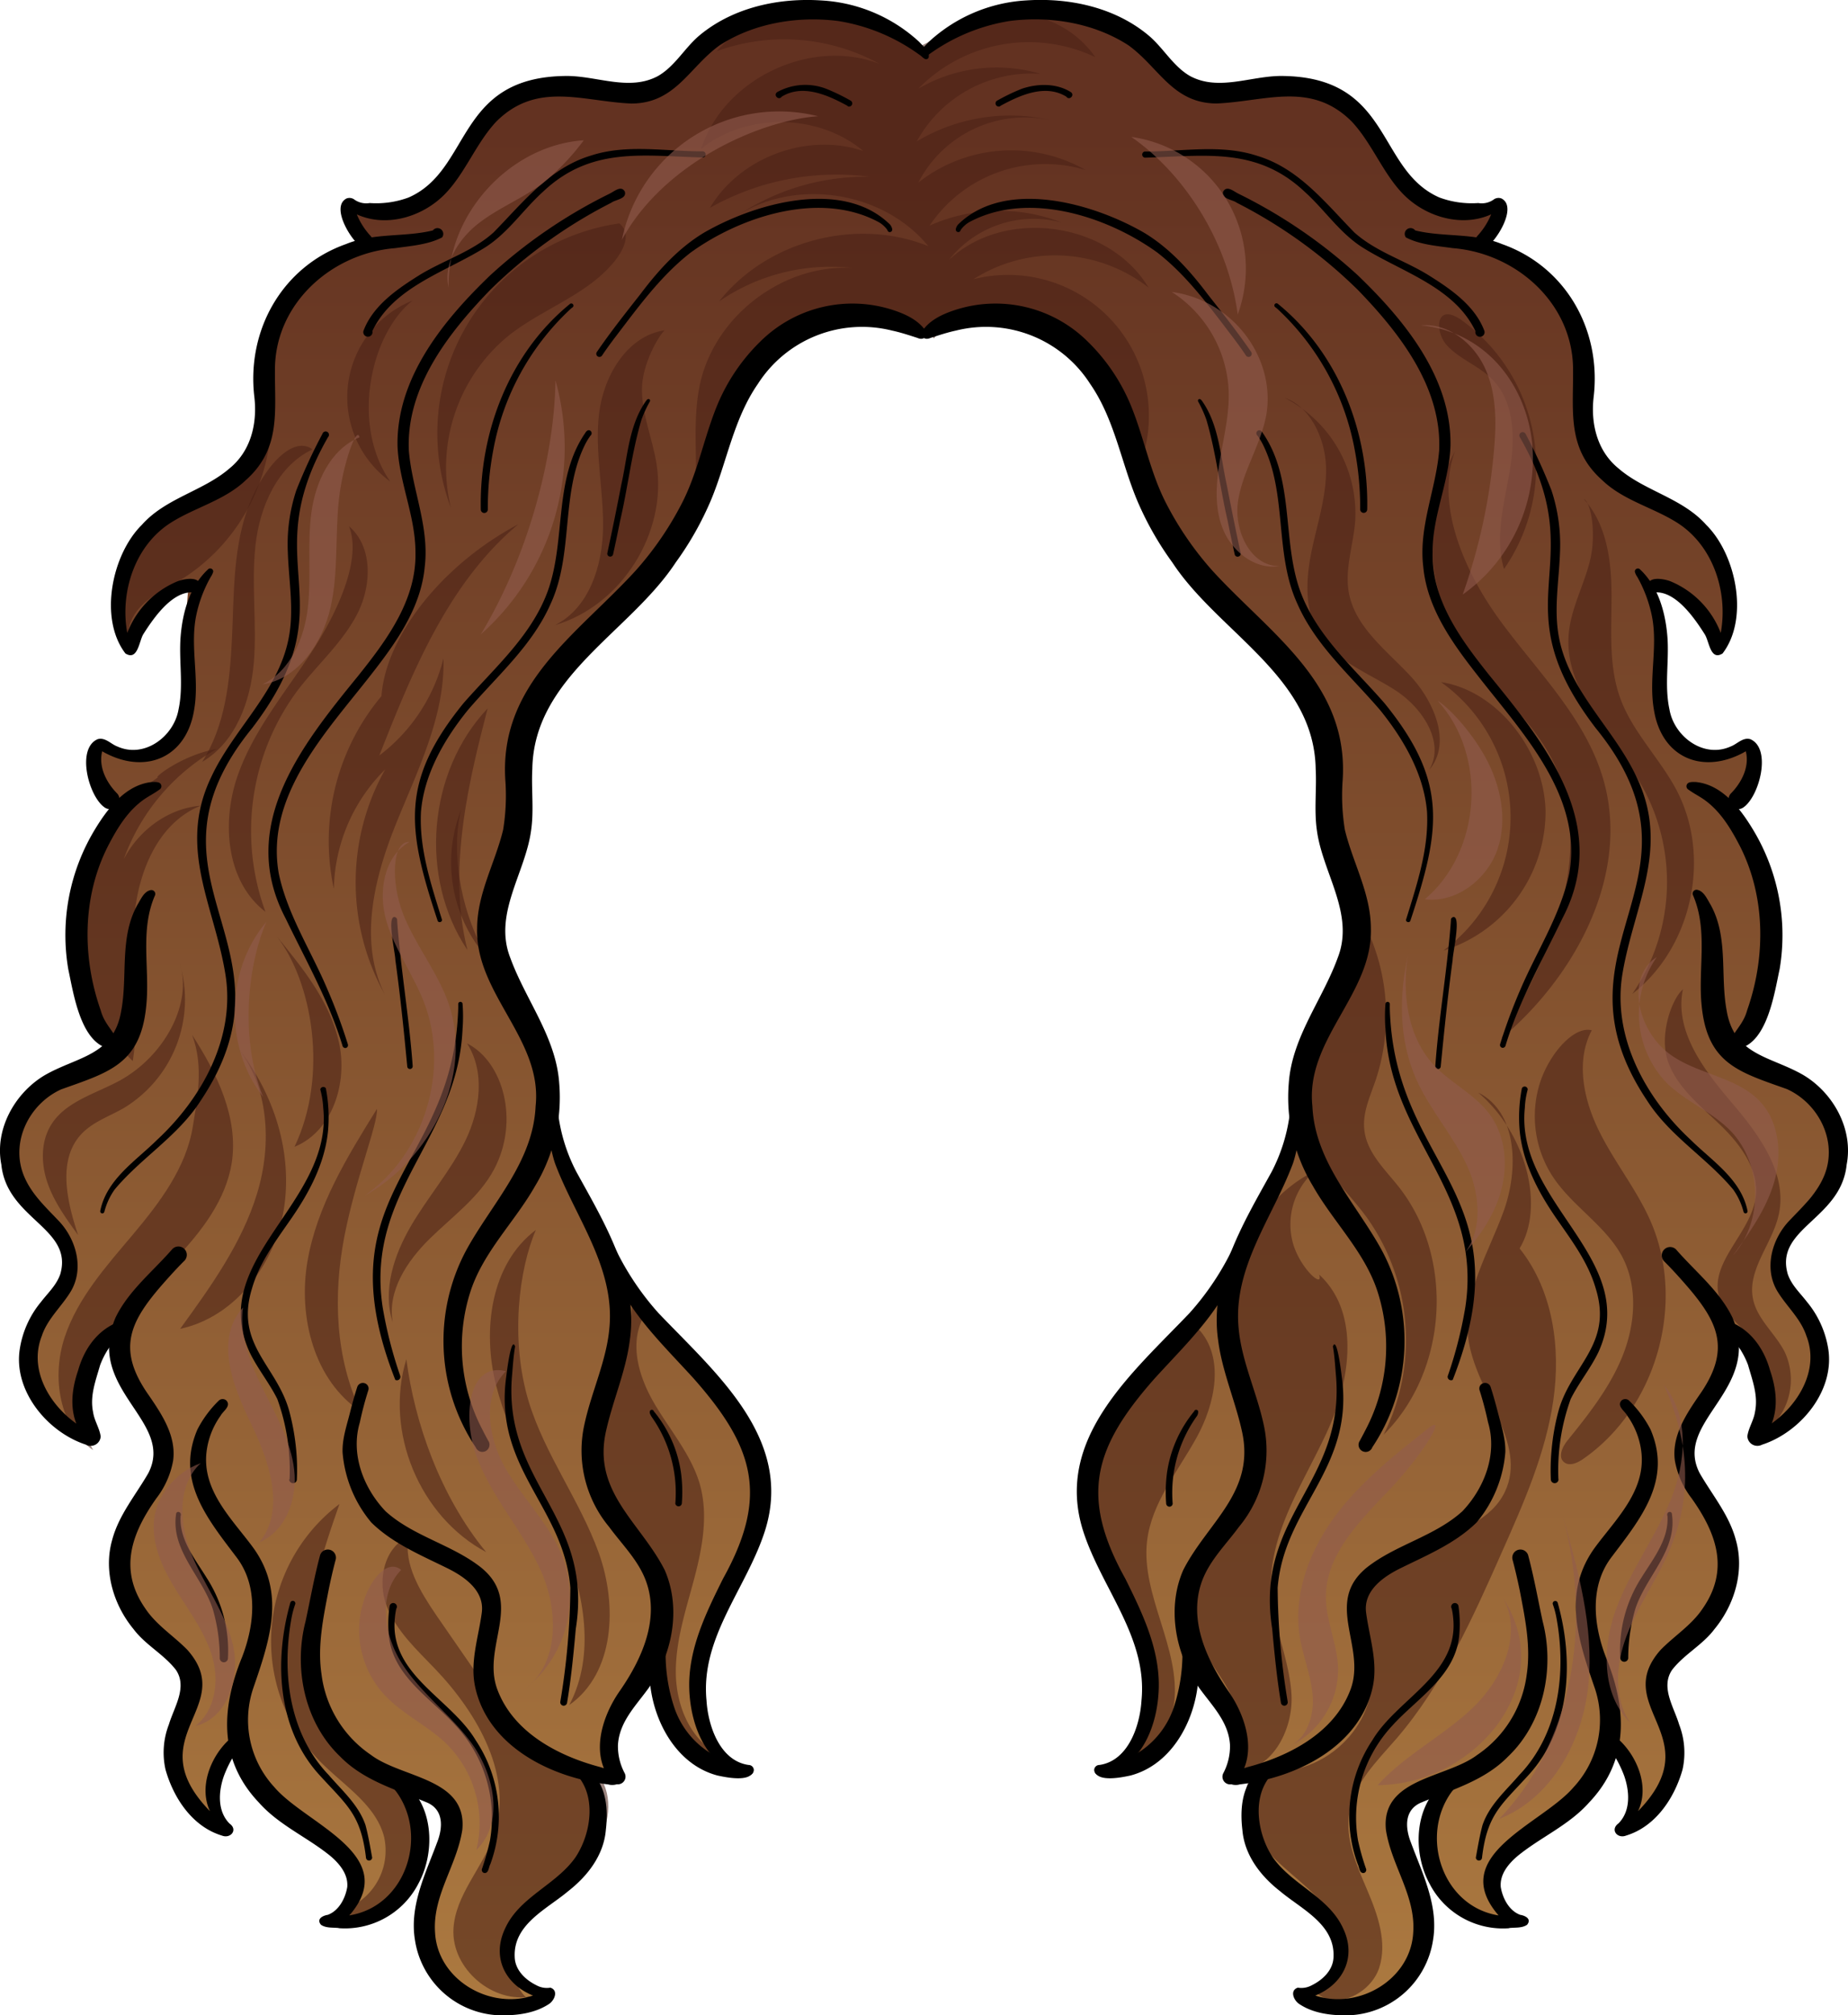 <svg xmlns="http://www.w3.org/2000/svg" xmlns:xlink="http://www.w3.org/1999/xlink" viewBox="0 0 332.4 362.38"><defs><style>.cls-1{isolation:isolate;}.cls-2{fill:url(#linear-gradient);}.cls-3{fill:#4a2015;mix-blend-mode:multiply;opacity:0.55;}.cls-4{fill:#925c4e;mix-blend-mode:screen;opacity:0.59;}</style><linearGradient id="linear-gradient" x1="166.8" y1="24.31" x2="166.8" y2="526.3" gradientUnits="userSpaceOnUse"><stop offset="0" stop-color="#633221"/><stop offset="1" stop-color="#cf9c4f"/></linearGradient></defs><g class="cls-1"><g id="Layer_2" data-name="Layer 2"><g id="Layer_207" data-name="Layer 207"><path class="cls-2" d="M166.13,8.75C160.64,5.84,155.07,2.9,149,1.57S136.21.72,131.1,4.24s-8.17,9.59-13.86,11.8c-7.44,2.88-16.18-2.1-23.67.66-4.17,1.54-7.14,5.22-9.63,8.9S79.1,33.23,75.5,35.84s-8.94,3.47-12.37.64L65.5,45c-5.43-1.17-10.88,2.81-13.42,7.76S49.17,63.45,48.48,69s-1.88,11.29-5.6,15.42C38.34,89.42,31,91,26.05,95.64a17.86,17.86,0,0,0-2.77,21.71c-1.13-6,4.59-12.19,10.63-11.55-.7,4.67.18,9.41.34,14.13s-.55,9.82-3.8,13.24-9.67,4-12.36.12c-1.56,4.49.17,9.9,3.45,11.8-9.76,12.13-10,30.94-.63,43.35l-5.55,2.62c-3.69,1.75-7.51,3.6-10.07,6.78a14.49,14.49,0,0,0-.07,17.34c2.15,2.83,5.39,5,6.48,8.37,1,3.2-.17,6.68-1.76,9.63s-3.63,5.73-4.45,9c-1.88,7.39,4.17,15.73,11.78,16.24a11.22,11.22,0,0,1,5.5-18.21c-1.89,2.38-1,5.94.68,8.5s3.95,4.76,4.87,7.66c1.44,4.53-.85,9.33-3.25,13.44s-5.06,8.57-4.36,13.28,4.56,8.2,7.8,11.7,6.23,8.23,5.24,12.06a14.12,14.12,0,0,0,4.36,20.4,25.67,25.67,0,0,1,.49-7.93,8.74,8.74,0,0,1,4.84-6c-.5,3.41,1.32,6.8,3.79,9.2s5.57,4,8.46,5.91,5.69,4.15,7.13,7.29,1.08,7.3-1.6,9.46c5.57,1.28,11.29-3.17,13-8.63s.2-11.44-2.27-16.6a9,9,0,0,1,8.45,7.18c1,5.29-2.95,10.15-4,15.41a15,15,0,0,0,21.71,16.34A8.44,8.44,0,0,1,93.83,345c1.84-2,4.51-3,6.76-4.59,6.61-4.58,8.78-14.5,4.68-21.42a6.6,6.6,0,0,0,3,1.23,2.26,2.26,0,0,0,2.43-1.77c.07-.93-.61-1.71-1-2.55-1.33-2.77.55-6,2.51-8.33s4.23-5.06,4.27-8.1l1.13-4.32A22.8,22.8,0,0,0,131.89,318c-4.91-3-6.88-9.36-6.29-15.08s3.27-11,5.81-16.13,5.05-10.54,5.28-16.28c.29-7.16-3-14-7.29-19.79s-9.47-10.77-13.83-16.46c-11.25-14.69-16.15-33.13-21.44-51.09a29.76,29.76,0,0,1-5.7-20.38c.63-6.65,3.49-12.93,4.16-19.58.47-4.76-.17-9.69,1.36-14.22,1.45-4.28,4.67-7.67,7.76-11A282.13,282.13,0,0,0,125.6,89.43c2.28-8.26,4.68-16.77,10-23.49S150,54.67,158.14,57.2c2.91.89,5.79,2.63,8.77,2a19,19,0,0,0,4.22-1.91c5.31-2.58,11.86-1.69,17,1.26s9,7.71,12.74,12.4A86.56,86.56,0,0,0,222,110.86c5.43,5.81,11.86,11.16,14.58,18.64,2.26,6.2,1.63,13.1,3.34,19.48,1.26,4.66,3.75,9,4.08,13.85.48,7.17-3.87,13.63-7.28,19.95s-6,14.34-3.24,20.89c-5.75,13.46-11.69,27.23-21.74,37.87-5.8,6.13-13.14,11.53-15.51,19.63-1.79,6.11-.36,12.71,1.87,18.68s5.24,11.67,6.76,17.85,1.33,13.21-2.34,19.08c5.58-.56,9.85-5.66,11.26-11.08s.56-11.16-.29-16.7c-.33,3.92,1,7.8,2.66,11.34s3.83,6.88,5.35,10.5a12.41,12.41,0,0,1,1.18,4.75,5.59,5.59,0,0,1-1.85,4.39c2.5-.7,5-1.4,8.19-2.14a5.75,5.75,0,0,0-4.24,4.17,11,11,0,0,0,.3,6.18,21.14,21.14,0,0,0,5.45,9c1.76,1.72,3.81,3.12,5.64,4.77a12.9,12.9,0,0,1,4.13,6,8.36,8.36,0,0,1-6.41,10.39,15,15,0,0,0,17.7-2.2A16.45,16.45,0,0,0,255,338.43c-1.2-2.86-3.22-5.47-3.49-8.56-.39-4.59,3.48-8.77,8-9.9-2.3,3-2.29,7.1-2.17,10.87.1,3.57.33,7.46,2.67,10.16a10.59,10.59,0,0,0,6,3.18,31.52,31.52,0,0,0,6.87.33,5.81,5.81,0,0,1-4-7.37c.72-2,2.47-3.34,4.14-4.59,4-3,8.14-5.94,11.06-10.24a17,17,0,0,0,5.67-8.9c5,3,6.42,10.51,2.92,15.13A14.65,14.65,0,0,0,301,312.12c-.79-3.35-2.81-6.54-2.36-9.94.66-4.93,5.95-7.6,9.09-11.46a15,15,0,0,0,2.4-14.36c-1.92-5.24-6.81-9.48-6.87-15.06-.1-7.78,9.33-13.68,8.1-21.37a14.67,14.67,0,0,1,4.81,18.78,23.4,23.4,0,0,0,9-7.57c2.16-3.32,3-7.63,1.6-11.32-1.29-3.34-4.27-5.83-5.5-9.2s-.47-7.36,1.25-10.6,4.31-5.91,7.17-9.34c2.29-2.76,1.9-7.06-.07-10.07s-5.17-5-8.4-6.55-6.63-2.92-9.47-5.12a32.56,32.56,0,0,0-1.4-43.24,8.9,8.9,0,0,0,3.76-12.2c-2.11,2.83-6.55,3.13-9.55,1.28s-4.7-5.3-5.37-8.76-.43-7-.46-10.56-.36-7.16-2-10.29a14.2,14.2,0,0,1,11.94,11.16,19.17,19.17,0,0,0-4.86-23c-3.8-3.07-8.66-4.53-12.66-7.33s-7.17-8-6.35-13.37A25.31,25.31,0,0,0,264.69,44a5.25,5.25,0,0,0,4.57-6.89c-3.5,2.79-8.86,1.84-12.45-.83s-5.89-6.69-8.35-10.43-5.38-7.5-9.54-9.14c-7.15-2.82-15.51,1.43-22.83-.93-4.65-1.5-8.05-5.41-12-8.27C193.34-.26,177.32.39,166.13,8.75Z"/><path class="cls-3" d="M164.7,8.73c-9.16-9.82-26.87-9.59-35.76.46a35.63,35.63,0,0,1,29.28,2.3c-12.37-4.78-28,2.65-32.1,15.26,8.24-6.55,21.11-6.37,29.17.41-10-3.41-22.2,1.08-27.6,10.22a46.24,46.24,0,0,1,28.75-5.59,41.44,41.44,0,0,0-23.37,6.7c10.68-6.5,26-3.9,33.9,5.77-12.9-5.22-29-1-37.62,9.93a35.44,35.44,0,0,1,24.07-6C141,47.43,128.84,56.59,126,68.66c-2.12,9.14.67,19-2.23,28,2.4-11.47,5.1-23.54,13-32.17s22.93-11.91,31.24-3.64c5.25-7.66,17.59-7.07,24.67-1.06s10,15.48,12.1,24.53a25.33,25.33,0,0,0-29.69-34.11,27.31,27.31,0,0,1,31.49,1.49c-7.12-11.84-25.77-14.43-35.85-5A19.38,19.38,0,0,1,190.92,40a30.78,30.78,0,0,0-23.72.57,25.08,25.08,0,0,1,28.06-10,27,27,0,0,0-30.08,2.26A21.61,21.61,0,0,1,189,21.61a32.68,32.68,0,0,0-24.11,3.82,23.54,23.54,0,0,1,22.26-12.15,27.88,27.88,0,0,0-22,2.69A27.84,27.84,0,0,1,197,10.27a18.21,18.21,0,0,0-15.44-7.79C175.56,2.71,169.77,6.21,164.7,8.73Z"/><path class="cls-3" d="M48.77,76.43a34.62,34.62,0,0,1-16.43,27.94c-2.42,1.45-5.05,2.64-7,4.66s-3.09,5.23-1.74,7.7a18.67,18.67,0,0,1,3.9-22.39c3.87-3.4,9-5,13.32-7.77S49,78.87,48.77,76.43Z"/><path class="cls-3" d="M62.77,94.62c4.37,3.74,4.09,10.81,1.42,15.91s-7.13,9-10.62,13.56a42.3,42.3,0,0,0-5.83,39.85c-7.06-5.41-7.92-16.06-5-24.45s8.89-15.32,13.68-22.82S65,100.19,62.77,94.62Z"/><path class="cls-3" d="M68.61,125.17a40.58,40.58,0,0,0-8.56,34.66,31.09,31.09,0,0,1,9.23-21.48,41.44,41.44,0,0,0-.06,40.47c-4.7-9.38-2-20.7,1.91-30.44s8.92-19.51,8.64-30a31.47,31.47,0,0,1-11.54,17.46c6-15.22,12.47-31.11,25-41.57C79.78,101.36,69.42,114.21,68.61,125.17Z"/><path class="cls-3" d="M42.38,187.91c6,7.19,6.6,17.73,3.86,26.7S37.9,231.35,32.4,238.94c10.15-2.18,17.43-12.07,18.78-22.36S48.87,195.89,42.38,187.91Z"/><path class="cls-3" d="M62.2,343.24a11.27,11.27,0,0,0,6.89-12.94c-1.48-5.76-7.16-9.19-11.34-13.4a30.9,30.9,0,0,1,3.31-46.46c-2.52,7.23-5.06,14.6-5.37,22.25s1.94,15.78,7.65,20.89c2.76,2.46,6.18,4.11,8.74,6.78a15.79,15.79,0,0,1,2.35,18.11C71.27,344.17,64.19,347.4,62.2,343.24Z"/><path class="cls-3" d="M95.7,358.93c-7,1.48-14.5-4.92-14.14-12.06.32-6.14,5.25-11,7.27-16.79,3.67-10.55-2.85-21.92-10.57-30-3.33-3.47-7-6.84-8.72-11.33s-.48-10.55,3.94-12.42c-.92,5,2.14,9.89,5,14.11l13.13,19c1.45,2.11,3,4.3,5.28,5.47,2.84,1.45,6.4,1.09,9.1,2.8,3.83,2.42,4.24,8.13,2.25,12.2s-5.7,7-9.05,10-6.63,6.69-7.21,11.18S94.85,360.85,95.7,358.93Z"/><path class="cls-3" d="M96.39,221.15c-8.14,6.12-9.67,18-7.17,27.9s8.14,18.61,12,28,5.94,20.53,1.17,29.53c8.19-5.74,8.69-18,5.3-27.39s-9.68-17.63-12.6-27.2C91.72,240.81,93.35,228.18,96.39,221.15Z"/><path class="cls-3" d="M84,187.61c3.3,5.1,2.36,12-.27,17.44S77,215.17,73.94,220.4s-5.19,11.59-3.3,17.37c-1-5.62,2.56-11,6.62-15s8.9-7.45,11.59-12.48C93.52,201.54,90.49,190.86,84,187.61Z"/><path class="cls-3" d="M67.8,199.39C62.46,208,57,216.85,55.3,226.82s1.18,21.42,9.61,27c-4.61-9.62-5-20.83-3-31.32S68,202.08,67.8,199.39Z"/><path class="cls-3" d="M34.68,202.57c-1.19,7.38-5.93,13.65-10.74,19.37s-10,11.47-12.33,18.57-1,16.05,5.15,20.24c-3.4-5.85-2-13.47,1.5-19.27S27,231.18,31.63,226.3s9-10.56,10.06-17.24c1.23-8.13-2.69-16.12-7.15-23C36.75,191.79,35.41,198,34.68,202.57Z"/><path class="cls-3" d="M32.35,173.28a22.82,22.82,0,0,1-10.15,26c-2.57,1.46-5.49,2.45-7.52,4.59-4.4,4.64-2.65,12.14-.63,18.21-2.13-2.93-4.3-5.92-5.49-9.35s-1.27-7.42.65-10.5c2.65-4.25,8.08-5.58,12.45-8C29.66,189.76,34.63,180.39,32.35,173.28Z"/><path class="cls-3" d="M83,145.46a25.89,25.89,0,0,0,4.84,27C82.37,163.5,81.16,152,83,145.46Z"/><path class="cls-3" d="M115.56,237.17c-2.39,4.89-.49,10.81,2.31,15.49s6.48,9,8,14.19c1.57,5.53.47,11.45-1,17s-3.35,11.13-3.31,16.89,2.46,11.9,7.54,14.6c-4.06.78-8-2.48-9.47-6.35s-1-8.17-.44-12.27,1.15-8.35,0-12.31c-2.47-8.27-12.07-13.23-13.49-21.74-1-6,2.47-11.78,5.13-17.3s4.45-12.58.64-17.37A39.61,39.61,0,0,1,115.56,237.17Z"/><path class="cls-3" d="M73.09,244.4c-4,13,2.39,28.32,14.36,34.69C79.16,269,74.58,255.83,73.09,244.4Z"/><path class="cls-3" d="M74.19,54.05a18.73,18.73,0,0,0-4,32.53C63,76.19,66.72,60,74.19,54.05Z"/><path class="cls-3" d="M119.55,59.39c-6.78,1-11,8.24-11.8,15s.82,13.67.72,20.52-2.52,14.45-8.66,17.5c12-3.52,20.26-16.66,18.28-29-.72-4.53-2.65-8.89-2.62-13.48S118.57,60.25,119.55,59.39Z"/><path class="cls-3" d="M49.82,168.42c4.69,5.72,9.54,11.73,11.15,19s-1.14,16-8,18.79C59.17,193.23,56.1,176.47,49.82,168.42Z"/><path class="cls-3" d="M28.4,139.79a33,33,0,0,0-4.52,51c1.3-8.32-.33-16.82.23-25.22s4.17-17.58,12-20.7c-8.57.7-15.87,8.76-15.73,17.35A37.26,37.26,0,0,1,39,134.66C32.89,135.7,27.47,139.92,28.4,139.79Z"/><path class="cls-3" d="M261.71,81.16a34.3,34.3,0,0,0,.76,34c4.84,7.82,12.78,13.51,16.88,21.75,3.91,7.89,3.8,17.29,1.52,25.8s-6.57,16.31-10.81,24c13.63-11.46,23.37-30,18.2-47-3.27-10.77-11.75-19-18.39-28.06S258.16,90.56,261.71,81.16Z"/><path class="cls-3" d="M259.19,122.65a29.84,29.84,0,0,1,.44,48.27A26.21,26.21,0,0,0,278,145.71C277.64,134.53,269,124.11,259.19,122.65Z"/><path class="cls-3" d="M244.71,164.8a36.76,36.76,0,0,1,2.7,29.51c-1,2.91-2.38,5.85-2,8.9.44,4,3.64,7,6.13,10.13,10.13,12.78,8.92,33.13-2.66,44.62A38,38,0,0,0,245.91,219c-4.76-6.55-11.93-12.17-12.77-20.22-.73-7,3.66-13.37,7.41-19.33S247.66,166.14,244.71,164.8Z"/><path class="cls-3" d="M286.31,185.26c-2.91,5.51-1.5,12.36,1.26,18s6.75,10.52,9.27,16.21c6.51,14.74,1.14,33.76-12.13,42.9-1,.7-2.46,1.33-3.4.53-1.15-1-.23-2.85.73-4,3.8-4.7,7.6-9.54,9.84-15.16s2.74-12.22,0-17.59c-2.94-5.71-9-9.17-12.54-14.52A19.87,19.87,0,0,1,277,194.68C278.84,189.1,283.3,184.44,286.31,185.26Z"/><path class="cls-3" d="M273.33,224.48c6,7.51,7.44,17.85,6.06,27.35s-5.32,18.42-9.22,27.2c-5.23,11.81-10.58,23.8-19,33.6-3.47,4-7.61,8-8.48,13.27-.79,4.76,1.32,9.47,3.22,13.92s3.65,9.41,2.17,14-7.76,7.73-11.34,4.48c5.18-1.78,5.64-9.4,2.68-14s-8-7.5-11.58-11.61-5.58-10.91-1.73-14.82c10.07,3,21.65-6.66,20.46-17.11-.51-4.48-2.92-8.89-1.9-13.29,2.52-10.9,21.16-9.12,26-19.2,4.23-8.8-5.33-18-6.58-27.67-1-7.91,3.63-15.28,6.36-22.78S273,200,265.9,196.46C274.6,203.87,277.88,217,273.33,224.48Z"/><path class="cls-3" d="M237.27,229.18c7.48,6.86,5.64,19.18,1.37,28.4s-10.48,18.26-10,28.4c.31,6.37,3.3,12.37,3.66,18.74s-3.67,13.95-10,13.63c3.21-5.08.52-11.78-2.76-16.82s-7.3-10.4-6.59-16.37c1-8.7,11.41-13.52,13.71-22,2-7.54-2.94-15-4.6-22.62-2.54-11.65,3.69-24.63,14.36-29.94a12.76,12.76,0,0,0-3.84,13C233.92,228.18,238.11,231.79,237.27,229.18Z"/><path class="cls-3" d="M215.6,239c4.71,5.1,3,13.38-.36,19.47s-8.11,11.75-8.92,18.64c-.57,4.92,1,9.82,2.47,14.54s3,9.62,2.41,14.53-4,9.85-8.92,10.58c5.49-3.94,6.66-11.84,5-18.39s-5.53-12.27-8.51-18.33-5.09-13.11-3-19.51c2-6,7.32-10.24,12-14.58S216.92,236,215.6,239Z"/><path class="cls-3" d="M231.1,71.55a23.36,23.36,0,0,1,12.65,22.28c-.35,4.25-1.89,8.49-1.14,12.7,1.11,6.21,6.74,10.37,11.06,15s7.5,12.12,3.39,16.91c2.93-4.9-1.19-11.14-6-14.27s-10.65-5.15-13.71-10c-2.77-4.38-2.48-10-1.43-15.09s2.78-10.1,2.58-15.28S235.56,73.06,231.1,71.55Z"/><path class="cls-3" d="M263.18,57.77a32.42,32.42,0,0,1,7.35,44.54c-1.69-5.64,0-11.66,1-17.47s1-12.52-3.18-16.69c-2.36-2.37-5.74-3.54-8.05-6S258.11,54,263.18,57.77Z"/><path class="cls-3" d="M284.87,89.73c4.18,4.57,5,11.24,5,17.43s-.55,12.58,1.57,18.4c2.22,6.1,7.13,10.82,10.15,16.57,6.28,12,2.74,28.29-8,36.59A35.47,35.47,0,0,0,296,142.55c-5-9.54-14.72-17.78-13.84-28.51.38-4.66,2.81-8.89,3.88-13.44S286.23,90.33,284.87,89.73Z"/><path class="cls-3" d="M302.71,177.89c-1.57,7.47,3.74,14.46,8.69,20.27s10.21,12.86,8.53,20.3c-1.17,5.22-5.7,9.88-4.61,15.12.75,3.65,4,6.18,5.7,9.52A11.82,11.82,0,0,1,316.73,258a16.68,16.68,0,0,0-2.11-17.71c-1.91-2.27-4.52-4.16-5.37-7-1.9-6.28,5.68-11.52,6.54-18,.65-4.93-2.7-9.46-6.27-12.92s-7.73-6.69-9.45-11.36S300.6,179.73,302.71,177.89Z"/><path class="cls-3" d="M111.41,40.17a38.1,38.1,0,0,0-30.32,51.1A30.64,30.64,0,0,1,91.41,60.41c4.47-3.57,9.87-5.79,14.51-9.14S114.6,42.8,111.41,40.17Z"/><path class="cls-3" d="M56.21,80.8c-6.33,3-9.49,10.32-10.26,17.28s.28,14-.29,21S42.4,133.47,36.35,137c4.15-6.46,5-14.45,5.37-22.12s.18-15.52,2.61-22.8S52.43,78,56.21,80.8Z"/><path class="cls-3" d="M87.71,127.38c-10.79,11.4-12.38,30.42-3.63,43.45C80.3,155.93,84.67,139.23,87.71,127.38Z"/><path d="M246.8,260.29a34.5,34.5,0,0,0,1.71-35.54c-4.59-8.37-12-15.78-12.45-25.85-1.29-12,10.83-20.15,10.52-31.93,0-6.29-3.24-11.8-4.68-17.77a38.36,38.36,0,0,1-.42-8.57c1.34-17.61-12.89-26.52-23.39-38a57.92,57.92,0,0,1-8.27-12c-3-5.74-4.07-12.21-6.59-18.15a34.35,34.35,0,0,0-7.52-11,23.52,23.52,0,0,0-24.1-5.68c-2.09.7-4.33,1.74-5.62,3.59-.61,1.09.31,1.87,1.36,1.38,1.53-.49,3.05-1,4.61-1.33A22.24,22.24,0,0,1,196.07,69c4.38,6.31,5.56,14,8.44,20.91a56.28,56.28,0,0,0,6.36,11.23c8.23,12.55,25.5,20.5,25.78,37.1.2,3.67-.3,7.35.21,11,1,7.71,6.87,15.06,3.75,23-2.75,7.55-8.19,14.2-8.79,22.45a30.77,30.77,0,0,0,4.31,18.53c3.64,6.43,9.3,11.83,11.62,18.93a32.19,32.19,0,0,1-2.15,25c-.33.65-.66,1.26-1,1.9a1.28,1.28,0,1,0,2.2,1.29Z"/><path d="M222.16,320.52c4.27-4.75,2-11.89-1.28-16.53-3.88-5.62-7.16-12.78-4.7-19.62,1.37-3.79,4.33-6.63,6.66-9.81a21.47,21.47,0,0,0,4.48-18.3c-1.26-5.94-4.08-11.66-4.55-17.68-.92-10.75,6.14-19.71,9.71-29.17.77-1.9,2.85-11.56,0-11.07-.51.3-.38,1-.44,1.52a31,31,0,0,1-3.33,10.88c-5.11,9.26-11.17,19.17-9.61,30.2.7,5.55,3,10.72,4.23,16.15,2.65,11.12-6.09,16.57-10.49,25.2-2.86,6.5-1.57,14.27,2.15,20.17,2.34,3.64,6,6.69,6.25,11.33a10.36,10.36,0,0,1-1.21,5.06A1.38,1.38,0,0,0,222.16,320.52Z"/><path d="M200.24,318.73c5.72-2.48,8-9.23,8.18-15.06.23-7.08-2.94-13.63-6-19.79-8.28-14.87-5.66-23.66,5.25-36,6.57-7.25,14.77-14.66,15.95-24.89a.61.61,0,0,0-.64-.4,1,1,0,0,0-.6.49,49.53,49.53,0,0,1-8.4,13c-10.24,10.76-24.46,22.62-19.14,39.25,3.33,10.34,11.6,19.1,10.48,30.43-.28,4.59-2.4,10.87-7.58,11.6a.93.93,0,0,0-.93.93C197,319.93,199.22,319,200.24,318.73Z"/><path d="M203.32,319.26c7.15-1.87,11.29-9.23,12.11-16.18,0-1.82,1.35-9.36-1.27-9.24-1.86.08-1.37,2.29-1.47,3.57a31.1,31.1,0,0,1-1.55,9.55,15.44,15.44,0,0,1-13.6,10.54,1,1,0,0,0-.62,1C197.47,320.49,201.79,319.59,203.32,319.26Z"/><path d="M223,320.85c10.08-1.16,21.54-6.74,23.9-17.46,1-4.53-.6-9-1.18-13.43-.52-4,3.2-6.53,6.38-8.07,4.7-2.31,9.7-4.41,13.49-8.13a22.41,22.41,0,0,0,5.17-12.61c.08-2.45-.73-4.79-1.32-7.13-.4-1.54-.82-3.08-1.31-4.6a1.05,1.05,0,0,0-1.28-.72,1,1,0,0,0-.72,1.28,59.34,59.34,0,0,1,1.52,5.76c1.72,5.7-.63,11.81-4.61,16-5,4.53-12,6-17.22,10.14-7.74,6.34,0,14.2-2.91,21.94s-11,11.95-18.54,13.93c-1.17.43-2.69.39-3.57,1.37C220,320.6,221.78,321.22,223,320.85Z"/><path d="M242.26,362.38a15.94,15.94,0,0,0,15.51-13.6c1-6.16-1.94-11.93-4-17.51-1.06-2.71-1.2-5.95,2-7.21,5.39-2.25,11.25-3.88,15.47-8.2,6.45-6.14,8.44-15.93,6.23-24.36-.86-4-1.55-7.93-2.61-11.88a1.46,1.46,0,0,0-2.81.78c.5,1.87.93,3.76,1.32,5.64.94,4.92,2,9.95,1.25,15a20.6,20.6,0,0,1-8.89,14.5c-5.58,4.23-17.41,4.15-16.44,13.52,1,6.43,5.34,11.76,4.91,18.35-.4,8.51-9.78,14-17.62,11.41,5.11-2.08,7.44-7,5-12.09-2.59-5.68-9.22-7.82-12.68-12.81-2.64-4-3.71-10.34-.6-14.33a1,1,0,0,0-.24-1.23c-.66-.57-1.6,0-2.12.47-2.65,2.62-2.89,6.73-2.47,10.24.38,4.5,3.27,8.24,6.72,10.94,3.86,3.26,9.92,5.95,9.67,11.84-.05,2.38-1.92,4.14-3.91,5.12a3.89,3.89,0,0,1-2.51.43c-1.54.51-.71,2.38.35,3C236.22,362,239.34,362.4,242.26,362.38Z"/><path d="M271.4,346.69c1.07-.14,2.37.05,3.29-.61.84-1.06-.37-1.64-1.27-1.78-2-.75-3.15-3-3.48-5-.19-2.29,1.37-4.15,3-5.55,4.15-3.4,9.28-5.56,12.89-9.64,7.31-7.69,6.77-17,3-26.19-2.22-5.78-2.92-12.7,1-17.89,5.22-6.92,11-13.8,7.05-23a20.16,20.16,0,0,0-3.86-5.19,1,1,0,0,0-1.37,0c-.89,1,.62,1.88,1.06,2.73a14,14,0,0,1,2.53,6.58C296,268,290.81,273,287.07,278c-6.19,8.25-3.22,16.84-.2,25.59a17.82,17.82,0,0,1-3.82,17.76c-5.69,6.69-22.88,12.21-13.5,23.06-10-1.58-14.18-14-8.6-22a6.43,6.43,0,0,1,1-1.12c.72-1.22-1-1.74-1.86-1.09-5.67,4-6.11,12.63-3,18.42a14.85,14.85,0,0,0,14.41,8.09Z"/><path d="M292.5,330.05c5.3-1.61,8.69-6.75,10.14-11.87a14.06,14.06,0,0,0-.62-8.11c-.92-3.11-3.38-6.68-1.26-9.81,2.17-2.81,5.5-4.48,7.63-7.34,3.61-4.38,5.43-10.45,3.84-16-1.18-4.48-4.21-8.05-6.49-12-4.92-9.41,11.43-15,5.88-28-2.32-4.82-6.7-8.28-10.16-12.27a1.51,1.51,0,0,0-2.14,2.13c1.13,1.13,2.22,2.31,3.27,3.5,6.35,7.14,9.07,12.11,3,20.67-2.36,3.45-4.92,7.3-4.33,11.68a15.62,15.62,0,0,0,3,6.76c4.51,6.34,6.85,12.88,2,19.84-2,3-5.09,4.9-7.57,7.44-9.11,10.31,9,15.6-4.06,29,2.05-4.23,0-9.51-3.17-12.61-.61-.51-1.72-1.56-2.4-.63a1.61,1.61,0,0,0,.16,1.53,21.55,21.55,0,0,1,2.9,5.29c1,2.8,1.24,6.36-1,8.61C289.55,329,290.93,330.68,292.5,330.05Z"/><path d="M313.63,145.15c2.83-2,5.09-10.56,1.2-12.24-1.36-.39-2.4.91-3.55,1.32-4.87,2.19-10.18-1.82-11-6.7-.94-4.36,0-8.82-.38-13.23s-1.72-9-5-12a.55.55,0,0,0-.84.51,2.91,2.91,0,0,0,.45.94,24.16,24.16,0,0,1,2.54,6.65c1.27,5.69-.56,11.51.44,17.22,1.39,8.78,9,11.8,16.53,7.47.71,2.83-.8,5.7-2.76,7.66A1.7,1.7,0,0,0,313.63,145.15Z"/><path d="M313,188.49c4.92-1.33,6.16-9.89,7.1-14.22a36.69,36.69,0,0,0-4.78-25.09c-2.3-3.81-5.56-8.11-10.32-8.57-.58,0-1.51-.1-1.65.67a.7.7,0,0,0,.38.72c.8.59,1.78,1.1,2.56,1.62,3.08,2.08,5,5.31,6.66,8.5,4.64,9.12,4.66,20,1.32,29.5-.59,2.17-1.75,3.18-2.75,4.92A1.55,1.55,0,0,0,313,188.49Z"/><path d="M316.94,259.77c7-2.27,13.22-9.85,11.87-17.45a17.53,17.53,0,0,0-3.8-8.24c-1.22-1.59-2.78-3-3.45-5-2.38-8.29,9.6-9.83,10.6-19.68,1.23-6.33-2.37-12.86-7.78-16.09-5.86-3.4-12.43-3.48-13.8-11.57-1.2-6.36.36-13.21-2.91-19.09-.62-1-1.19-2.46-2.45-2.66a.7.7,0,0,0-.74.88c2.83,6.41.89,13.39,1.61,20.09,1.06,10.38,6.82,11.83,15.33,14.87,5.68,2.58,9.08,9.27,6.82,15.26-1.29,3.37-3.86,5.74-6.27,8.27-3.29,3.36-4.8,8.83-2.16,13,1.65,2.64,4.11,4.8,5.1,7.83,2.37,6-1.34,12.28-6.22,15.74,1.2-3.1.74-6.46-.31-9.53-1-3.58-3.11-6.82-6.55-8.45a1.17,1.17,0,0,0-1.6.42c-.68,1.22.86,1.76,1.49,2.52a14.85,14.85,0,0,1,2.7,4.54c.83,2.92,1.85,5.54,1.25,8.46-.23,1.52-1.16,2.84-1.37,4.34A1.8,1.8,0,0,0,316.94,259.77Z"/><path d="M309.84,117.5c4.81-6.27,2.45-17.78-2.93-23.11-4.31-4.86-11.07-6.07-15.81-10.18-3.85-3.14-5-8.08-4.45-12.83,1.42-12-4.95-23.42-16.48-27.49-5-2.07-10.59-1.21-15.62-2.46a1,1,0,0,0-1.67,1.26c2.53,1.32,5.63,1.53,8.46,1.93,11.28.91,21.33,9.73,21.6,21.36.13,7.73-1.26,14.58,5.26,20.37C292,90,297.39,91.26,301.69,94c6.46,4.1,9.17,12.48,7.82,19.81a16.43,16.43,0,0,0-9.05-9.29c-1.26-.47-4.13-1-4.13,1a1.18,1.18,0,0,0,1.32,1c3.79-.28,7.19,4.7,9,7.56C307.46,115.39,307.64,118.86,309.84,117.5Z"/><path d="M270.05,35.68a1.49,1.49,0,0,0-1.3.14,3.69,3.69,0,0,1-2.85.69,16.81,16.81,0,0,1-7-1c-11.4-5-8.42-21.77-28.46-21.85-5.48,0-11.28,2.78-16.41,0-3.12-1.81-4.84-5.19-7.61-7.43-6-4.93-14.12-6.66-21.76-6.16a28.21,28.21,0,0,0-17.61,7.47c-.36.41-.9.88-1.28,1.39l.83,1.24a2.19,2.19,0,0,1,.41-.32,33.82,33.82,0,0,1,14.63-6.08c7.29-.94,15.18.38,21.34,4.38,5.52,4,7.92,10.39,15.81,10.46,8.75-.35,17-4.08,24.32,3.22,3.61,3.82,5.61,9.28,9.21,13,4,4.15,10.55,6.13,15.9,3.71a13,13,0,0,1-2.36,3.75,2.24,2.24,0,0,0-.63,1.34,1.21,1.21,0,0,0,1.7,1.14C269,43.73,273.1,37.19,270.05,35.68Z"/><path d="M224.93,64.06a.58.58,0,0,0,.11-.79c-2.43-3.53-5.08-6.89-7.73-10.25-3.25-4.32-6.93-8.44-11.62-11.23-9.14-5.26-24.89-9.76-33.38-1.4-.29.35-.71,1.18,0,1.34a.43.43,0,0,0,.48-.37A5.11,5.11,0,0,1,174.24,40c10.5-5.75,24.77-1.19,33.9,5.39,5.51,4.28,9.59,10,13.81,15.5.74,1,1.48,2,2.19,3.08A.57.57,0,0,0,224.93,64.06Z"/><path d="M253.7,165.51c5.4-16.34,6.84-24.92-4.68-39.08-5.57-6.4-12.36-12.22-15.25-20.42-3.17-9.16-.93-19.83-6.63-28.15-.19-.34-.57-.68-.95-.38a.55.55,0,0,0,0,.86,10.85,10.85,0,0,1,1,1.65c4.4,8.94,2,19.59,6.18,28.6,3.3,7.54,9.67,13,14.91,19.14,4.2,5.21,7.85,11.49,8.4,18.27.34,6.62-1.81,13-3.75,19.29C252.73,165.78,253.56,166.06,253.7,165.51Z"/><path d="M261.3,248.11c13-33.13-9.43-37.66-11.22-64.78-.06-.93-.12-1.87-.09-2.8a.41.41,0,0,0-.4-.39.4.4,0,0,0-.39.37,29,29,0,0,0,0,4.47c.85,19.85,17.5,29.21,14.38,50a75.39,75.39,0,0,1-3.18,12.46A.62.62,0,0,0,261.3,248.11Z"/><path d="M270.79,188.05c2.43-8.07,6.63-15.38,10.25-22.94,8.72-16.61-2.85-31.06-13.06-43.58-5.12-6.41-10.51-13.63-10.3-22.21-.05-6.58,3-12.68,3.22-19.22.19-12.19-8.29-22.54-16.65-30.58a91.6,91.6,0,0,0-21.47-14.68c-.85-.4-2.09-1.57-2.76-.4-.43,1.33,1.71,1.45,2.41,2a88,88,0,0,1,21.8,15.68c7.52,7.76,15.17,17.57,14.63,28.93-.59,7-3.72,13.69-2.86,20.82.67,7.43,5.21,13.74,9.68,19.45,7.95,10.26,19.07,21.7,16.58,35.77-1.58,7.46-5.84,13.93-8.8,20.87a97.82,97.82,0,0,0-3.64,9.81.51.51,0,0,0,.35.62A.52.52,0,0,0,270.79,188.05Z"/><path d="M280.31,266a37.66,37.66,0,0,1,2.21-14.44c1.46-2.94,3.59-5.5,5-8.46,7.62-16.73-15-26.78-13.25-43.88a15,15,0,0,1,.52-3.32.55.55,0,0,0-1.05-.21,27.33,27.33,0,0,0-.37,7.87c.65,5.95,3.59,11.3,7,16.13,2.66,3.83,5.4,7.56,6.68,12.08,3.11,10.18-4.68,13.85-6.82,22.3a41,41,0,0,0-1.16,6.8,38.21,38.21,0,0,0-.12,5.13.69.69,0,0,0,1.38,0Z"/><path d="M314,218.18a.38.38,0,0,0,.33-.43c-1.13-5.7-6.39-9-10.23-12.8-8.1-7.52-14.13-18.47-12.28-29.78,2.05-12.37,8.62-22.63,2.61-35.31-4-8.72-12.14-15.46-14-25.15-1-5.12,0-10.32.17-15.47a31.07,31.07,0,0,0-1.54-11.08A99.35,99.35,0,0,0,274.4,78a.6.6,0,0,0-.82-.22.61.61,0,0,0-.21.82c13.41,23.41-4.05,29.14,13.63,52.29,22.35,27.42-9.51,39,9.3,67.06,4.06,6.34,10.73,10.26,15.45,15.94a12.11,12.11,0,0,1,1.86,4A.38.38,0,0,0,314,218.18Z"/><path d="M267,59.51c-1.72-4.63-6.22-7.64-10.26-10.16-4.35-2.63-9.33-4.14-13.14-7.56-5.2-5.31-10-11.53-17.44-13.76-6.52-2.16-13.51-.76-20.23-.79a.56.56,0,0,0,0,1.11c10.77-.28,20.12-2,28.74,6.13,3.57,3.21,6.27,7.38,10.38,10,7,4.41,16.54,7.08,20.34,15.07A.83.83,0,1,0,267,59.51Z"/><path d="M179.92,19.05c3.53-1.93,8.07-4,11.88-1.67.55.78,1.6-.3.79-.83-2.59-1.62-6-1.55-8.82-.58a36.44,36.44,0,0,0-4.41,2.12.56.56,0,0,0,.56,1Z"/><path d="M245.92,91.61c.28-13.91-5.12-28.08-16.09-37a.38.38,0,0,0-.46.61l.41.33a45.89,45.89,0,0,1,13.88,25.27,55.62,55.62,0,0,1,1,10.75A.62.62,0,0,0,245.92,91.61Z"/><path d="M222.78,100.07a.53.53,0,0,0,.37-.65c-.88-4.09-1.7-8.16-2.5-12.26-1.14-5.09-1.35-10.7-4.45-15.08-.14-.19-.37-.45-.61-.27a.3.3,0,0,0-.08.38A21.55,21.55,0,0,1,217,75.5c1.74,5.89,2.42,12.15,3.81,18.1q.61,3.06,1.28,6.1A.53.53,0,0,0,222.78,100.07Z"/><path d="M259.14,191.82c.62-6.42,1.28-12.83,2.15-19.22,0-1.17,1.51-7.68.19-7.71a.52.52,0,0,0-.5.59c-.61,8.56-2.19,17.5-2.81,26.21A.49.49,0,0,0,259.14,191.82Z"/><path d="M231.09,306.7a.63.63,0,0,0,.53-.7,129.39,129.39,0,0,1-1.81-20.5c1.17-14.62,13.88-21.42,11.52-38.05-.08-.73-.88-7.31-1.58-5.35.28,1.62.39,3.26.52,4.9,1.89,19.66-14.69,25.47-11.44,45.86.4,4.45.84,8.9,1.57,13.31A.63.63,0,0,0,231.09,306.7Z"/><path d="M245.34,336.78a.58.58,0,0,0,.39-.7,43.33,43.33,0,0,1-1.46-5.14,24.25,24.25,0,0,1,6.14-20.63c4.52-5,11.44-8.95,12.07-16.35a22.27,22.27,0,0,0-.14-5.16.66.66,0,0,0-.82-.54.67.67,0,0,0-.39,1,12.42,12.42,0,0,1,.25,1.63c1.09,10.19-10,14.45-14.52,22a24.69,24.69,0,0,0-2.63,22.32C244.51,335.74,244.49,336.91,245.34,336.78Z"/><path d="M210.93,270.36a23.64,23.64,0,0,1,4.26-15.6,1.39,1.39,0,0,0,.32-1,.37.37,0,0,0-.71,0,22.41,22.41,0,0,0-4.9,11.11,27,27,0,0,0-.14,5.47.6.6,0,0,0,.59.58A.59.59,0,0,0,210.93,270.36Z"/><path d="M266.56,334.13c.92-8,3.52-9.58,8.54-15.14,7.46-8.31,8-20.5,5.08-30.81a.46.46,0,1,0-.87.3,14.84,14.84,0,0,1,.6,2.17c1.88,9.89.57,21-6.64,28.52-2.4,2.8-5.38,5.37-6.61,9-.52,1.93-.84,3.88-1.2,5.85A.56.56,0,0,0,266.56,334.13Z"/><path d="M292.87,298.16a31.55,31.55,0,0,1,1.26-8.82c1.88-5.83,7.52-10.51,6.61-17,0-.8-1.1-.53-.81.25.26,4.2-2.57,7.67-4.66,11.05a24.14,24.14,0,0,0-3.83,14.54A.72.72,0,0,0,292.87,298.16Z"/><path d="M85.6,260.29a34.5,34.5,0,0,1-1.71-35.54c4.59-8.37,12-15.78,12.45-25.85,1.29-12-10.82-20.15-10.52-31.93,0-6.29,3.24-11.8,4.68-17.77a38.36,38.36,0,0,0,.42-8.57c-1.34-17.61,12.89-26.52,23.39-38a57.92,57.92,0,0,0,8.27-12c3-5.74,4.07-12.21,6.59-18.15a34.35,34.35,0,0,1,7.52-11,23.52,23.52,0,0,1,24.1-5.68c2.1.7,4.33,1.74,5.63,3.59.6,1.09-.32,1.87-1.37,1.38-1.52-.49-3.05-1-4.61-1.33A22.23,22.23,0,0,0,136.34,69c-4.39,6.31-5.57,14-8.45,20.91a56.73,56.73,0,0,1-6.35,11.23c-8.24,12.55-25.5,20.5-25.79,37.1-.2,3.67.31,7.35-.21,11-1,7.71-6.87,15.06-3.75,23,2.75,7.55,8.19,14.2,8.79,22.45a30.77,30.77,0,0,1-4.31,18.53C92.64,219.64,87,225,84.65,232.14a32.19,32.19,0,0,0,2.16,25c.32.65.65,1.26,1,1.9a1.28,1.28,0,1,1-2.2,1.29Z"/><path d="M110.25,320.52c-4.28-4.75-2-11.89,1.27-16.53,3.89-5.62,7.16-12.78,4.7-19.62-1.36-3.79-4.32-6.63-6.65-9.81a21.47,21.47,0,0,1-4.48-18.3c1.25-5.94,4.07-11.66,4.54-17.68.92-10.75-6.13-19.71-9.71-29.17-.77-1.9-2.85-11.56,0-11.07.5.3.38,1,.43,1.52a30.84,30.84,0,0,0,3.34,10.88c5.1,9.26,11.16,19.17,9.6,30.2-.7,5.55-3,10.72-4.23,16.15-2.65,11.12,6.09,16.57,10.49,25.2,2.86,6.5,1.57,14.27-2.15,20.17-2.34,3.64-6,6.69-6.25,11.33a10.26,10.26,0,0,0,1.22,5.06A1.38,1.38,0,0,1,110.25,320.52Z"/><path d="M132.16,318.73c-5.72-2.48-8-9.23-8.18-15.06-.23-7.08,3-13.63,6.06-19.79,8.27-14.87,5.65-23.66-5.26-36-6.57-7.25-14.77-14.66-16-24.89a.61.61,0,0,1,.64-.4,1,1,0,0,1,.6.49,49.53,49.53,0,0,0,8.4,13c10.24,10.76,24.47,22.62,19.15,39.25-3.34,10.34-11.6,19.1-10.49,30.43.28,4.59,2.41,10.87,7.58,11.6a.93.93,0,0,1,.93.93C135.42,319.93,133.18,319,132.16,318.73Z"/><path d="M129.08,319.26c-7.15-1.87-11.29-9.23-12.11-16.18,0-1.82-1.35-9.36,1.27-9.24,1.86.08,1.37,2.29,1.48,3.57a30.8,30.8,0,0,0,1.54,9.55,15.44,15.44,0,0,0,13.6,10.54,1,1,0,0,1,.62,1C134.93,320.49,130.61,319.59,129.08,319.26Z"/><path d="M109.38,320.85c-10.08-1.16-21.54-6.74-23.9-17.46-1-4.53.6-9,1.18-13.43.52-4-3.2-6.53-6.38-8.07-4.7-2.31-9.7-4.41-13.49-8.13a22.41,22.41,0,0,1-5.17-12.61c-.08-2.45.74-4.79,1.33-7.13.39-1.54.81-3.08,1.3-4.6a1.06,1.06,0,0,1,1.28-.72,1,1,0,0,1,.72,1.28,59.34,59.34,0,0,0-1.52,5.76c-1.71,5.7.63,11.81,4.62,16,5,4.53,12,6,17.21,10.14,7.75,6.34,0,14.2,2.91,21.94s11,11.95,18.54,13.93c1.17.43,2.69.39,3.57,1.37C112.45,320.6,110.62,321.22,109.38,320.85Z"/><path d="M90.14,362.38a15.94,15.94,0,0,1-15.51-13.6c-1-6.16,1.94-11.93,4-17.51,1.06-2.71,1.2-5.95-1.95-7.21-5.39-2.25-11.26-3.88-15.48-8.2-6.45-6.14-8.43-15.93-6.23-24.36.86-4,1.55-7.93,2.61-11.88a1.46,1.46,0,0,1,2.81.78c-.5,1.87-.93,3.76-1.31,5.64-.95,4.92-2,9.95-1.25,15a20.58,20.58,0,0,0,8.88,14.5c5.58,4.23,17.41,4.15,16.44,13.52-1,6.43-5.34,11.76-4.9,18.35.4,8.51,9.77,14,17.62,11.41-5.12-2.08-7.45-7-5-12.09,2.59-5.68,9.21-7.82,12.67-12.81,2.64-4,3.71-10.34.6-14.33a1,1,0,0,1,.24-1.23c.66-.57,1.6,0,2.12.47,2.65,2.62,2.89,6.73,2.47,10.24-.38,4.5-3.27,8.24-6.72,10.94-3.85,3.26-9.92,5.95-9.67,11.84.05,2.38,1.92,4.14,3.91,5.12a3.89,3.89,0,0,0,2.51.43c1.54.51.71,2.38-.35,3C96.18,362,93.06,362.4,90.14,362.38Z"/><path d="M61,346.69c-1.07-.14-2.37.05-3.28-.61-.85-1.06.36-1.64,1.26-1.78,2-.75,3.15-3,3.48-5,.19-2.29-1.37-4.15-3-5.55-4.16-3.4-9.29-5.56-12.9-9.64-7.31-7.69-6.77-17-3-26.19,2.22-5.78,2.93-12.7-1-17.89-5.23-6.92-11-13.8-7.05-23a20.13,20.13,0,0,1,3.85-5.19,1,1,0,0,1,1.37,0c.89,1-.61,1.88-1.06,2.73a14,14,0,0,0-2.53,6.58C36.38,268,41.6,273,45.33,278c6.19,8.25,3.22,16.84.21,25.59a17.81,17.81,0,0,0,3.81,17.76C55,328,72.23,333.55,62.85,344.4c10-1.58,14.18-14,8.6-22a6.38,6.38,0,0,0-1-1.12c-.73-1.22,1-1.74,1.85-1.09,5.68,4,6.11,12.63,3,18.42a14.86,14.86,0,0,1-14.42,8.09Z"/><path d="M39.9,330.05c-5.3-1.61-8.69-6.75-10.13-11.87a14,14,0,0,1,.61-8.11c.93-3.11,3.38-6.68,1.26-9.81-2.17-2.81-5.49-4.48-7.63-7.34-3.61-4.38-5.42-10.45-3.84-16,1.18-4.48,4.21-8.05,6.49-12,4.92-9.41-11.43-15-5.88-28,2.32-4.82,6.7-8.28,10.17-12.27a1.51,1.51,0,1,1,2.13,2.13c-1.13,1.13-2.21,2.31-3.27,3.5-6.35,7.14-9.07,12.11-3,20.67,2.36,3.45,4.92,7.3,4.33,11.68a15.62,15.62,0,0,1-3,6.76c-4.5,6.34-6.85,12.88-2,19.84,2,3,5.09,4.9,7.57,7.44,9.12,10.31-9,15.6,4.06,29-2-4.23,0-9.51,3.17-12.61.61-.51,1.72-1.56,2.4-.63A1.64,1.64,0,0,1,43.2,314a21.59,21.59,0,0,0-2.91,5.29c-1,2.8-1.24,6.36,1,8.61C42.85,329,41.48,330.68,39.9,330.05Z"/><path d="M18.77,145.15c-2.83-2-5.09-10.56-1.2-12.24,1.36-.39,2.4.91,3.55,1.32,4.87,2.19,10.18-1.82,11-6.7.93-4.36,0-8.82.38-13.23s1.71-9,5-12a.55.55,0,0,1,.85.51,3.39,3.39,0,0,1-.45.94,23.87,23.87,0,0,0-2.55,6.65c-1.26,5.69.57,11.51-.43,17.22-1.4,8.78-9,11.8-16.54,7.47-.71,2.83.8,5.7,2.76,7.66A1.7,1.7,0,0,1,18.77,145.15Z"/><path d="M19.37,188.49c-4.92-1.33-6.16-9.89-7.09-14.22a36.63,36.63,0,0,1,4.77-25.09c2.3-3.81,5.57-8.11,10.32-8.57.59,0,1.52-.1,1.66.67a.72.72,0,0,1-.39.72c-.79.59-1.78,1.1-2.56,1.62-3.07,2.08-5,5.31-6.65,8.5-4.65,9.12-4.67,20-1.33,29.5.59,2.17,1.75,3.18,2.75,4.92A1.55,1.55,0,0,1,19.37,188.49Z"/><path d="M15.47,259.77c-7-2.27-13.23-9.85-11.87-17.45a17.41,17.41,0,0,1,3.79-8.24c1.22-1.59,2.78-3,3.46-5,2.37-8.29-9.6-9.83-10.61-19.68C-1,203.12,2.61,196.59,8,193.36c5.87-3.4,12.43-3.48,13.8-11.57,1.2-6.36-.36-13.21,2.92-19.09.62-1,1.18-2.46,2.45-2.66a.71.71,0,0,1,.74.88c-2.84,6.41-.89,13.39-1.62,20.09C25.25,191.39,19.5,192.84,11,195.88c-5.68,2.58-9.07,9.27-6.81,15.26,1.28,3.37,3.86,5.74,6.26,8.27,3.29,3.36,4.8,8.83,2.16,13-1.65,2.64-4.11,4.8-5.1,7.83-2.36,6,1.34,12.28,6.22,15.74-1.2-3.1-.74-6.46.31-9.53,1-3.58,3.11-6.82,6.55-8.45a1.17,1.17,0,0,1,1.6.42c.68,1.22-.86,1.76-1.49,2.52A14.62,14.62,0,0,0,18,245.49c-.84,2.92-1.86,5.54-1.25,8.46.22,1.52,1.15,2.84,1.36,4.34A1.8,1.8,0,0,1,15.47,259.77Z"/><path d="M22.56,117.5c-4.81-6.27-2.45-17.78,2.94-23.11,4.3-4.86,11.06-6.07,15.8-10.18,3.85-3.14,5-8.08,4.45-12.83-1.42-12,5-23.42,16.48-27.49,5-2.07,10.59-1.21,15.63-2.46a1,1,0,0,1,1.66,1.26C77,44,73.89,44.22,71.06,44.62c-11.28.91-21.32,9.73-21.6,21.36-.12,7.73,1.26,14.58-5.26,20.37C40.37,90,35,91.26,30.71,94c-6.46,4.1-9.16,12.48-7.82,19.81a16.43,16.43,0,0,1,9.05-9.29c1.26-.47,4.14-1,4.13,1a1.18,1.18,0,0,1-1.32,1c-3.79-.28-7.19,4.7-9,7.56C25,115.39,24.77,118.86,22.56,117.5Z"/><path d="M65.47,44.78c-2.1-1.05-6.17-7.59-3.12-9.1a1.49,1.49,0,0,1,1.3.14,3.69,3.69,0,0,0,2.85.69,16.76,16.76,0,0,0,7-1c11.4-5,8.42-21.77,28.46-21.85,5.48,0,11.28,2.78,16.41,0,3.13-1.81,4.85-5.19,7.61-7.43C132,1.31,140.1-.42,147.74.08a28.23,28.23,0,0,1,17.62,7.47c.67.76,2,1.76,1.65,2.86-.55.68-1.13-.29-1.62-.55a33.79,33.79,0,0,0-14.62-6.08c-7.3-.94-15.19.38-21.35,4.38-5.51,4-7.92,10.39-15.8,10.46-8.75-.35-17-4.08-24.33,3.22-3.61,3.82-5.6,9.28-9.21,13-4,4.15-10.55,6.13-15.9,3.71a13,13,0,0,0,2.36,3.75,2.25,2.25,0,0,1,.64,1.34A1.22,1.22,0,0,1,65.47,44.78Z"/><path d="M107.47,64.06a.57.57,0,0,1-.1-.79c2.42-3.53,5.07-6.89,7.72-10.25,3.25-4.32,6.93-8.44,11.62-11.23,9.14-5.26,24.89-9.76,33.39-1.4.28.35.7,1.18,0,1.34a.43.43,0,0,1-.48-.37A5,5,0,0,0,158.16,40c-10.5-5.75-24.77-1.19-33.9,5.39-5.51,4.28-9.59,10-13.8,15.5-.75,1-1.48,2-2.2,3.08A.57.57,0,0,1,107.47,64.06Z"/><path d="M78.7,165.51c-5.4-16.34-6.84-24.92,4.68-39.08C89,120,95.75,114.21,98.63,106c3.17-9.16.93-19.83,6.64-28.15.19-.34.56-.68.94-.38a.55.55,0,0,1,0,.86,11.76,11.76,0,0,0-1,1.65c-4.4,8.94-2,19.59-6.17,28.6-3.31,7.54-9.68,13-14.92,19.14-4.2,5.21-7.85,11.49-8.4,18.27-.34,6.62,1.81,13,3.75,19.29C79.67,165.78,78.84,166.06,78.7,165.51Z"/><path d="M71.1,248.11c-13-33.13,9.43-37.66,11.22-64.78.06-.93.12-1.87.1-2.8a.39.39,0,0,1,.78,0,29,29,0,0,1,0,4.47c-.85,19.85-17.5,29.21-14.38,50A76.4,76.4,0,0,0,72,247.42.62.62,0,0,1,71.1,248.11Z"/><path d="M61.61,188.05C59.18,180,55,172.67,51.36,165.11c-8.72-16.61,2.85-31.06,13.06-43.58,5.12-6.41,10.51-13.63,10.31-22.21,0-6.58-3-12.68-3.23-19.22-.18-12.19,8.29-22.54,16.66-30.58a91.34,91.34,0,0,1,21.46-14.68c.85-.4,2.1-1.57,2.76-.4.43,1.33-1.71,1.45-2.4,2A87.85,87.85,0,0,0,88.17,52.13C80.65,59.89,73,69.7,73.54,81.06c.6,7,3.72,13.69,2.86,20.82-.67,7.43-5.2,13.74-9.67,19.45-8,10.26-19.08,21.7-16.58,35.77C51.73,164.56,56,171,58.94,178a97.82,97.82,0,0,1,3.64,9.81.51.51,0,0,1-.35.62A.52.52,0,0,1,61.61,188.05Z"/><path d="M52.09,266a37.66,37.66,0,0,0-2.21-14.44c-1.46-2.94-3.59-5.5-5-8.46-7.62-16.73,15.05-26.78,13.26-43.88a15.66,15.66,0,0,0-.53-3.32.55.55,0,0,1,1-.21,27.33,27.33,0,0,1,.37,7.87c-.64,5.95-3.59,11.3-7,16.13-2.66,3.83-5.4,7.56-6.68,12.08-3.1,10.18,4.69,13.85,6.82,22.3a42,42,0,0,1,1.17,6.8,39.94,39.94,0,0,1,.11,5.13.69.69,0,0,1-1.38,0Z"/><path d="M18.36,218.18a.38.38,0,0,1-.33-.43c1.13-5.7,6.4-9,10.23-12.8,8.1-7.52,14.13-18.47,12.28-29.78-2-12.37-8.62-22.63-2.61-35.31,4-8.72,12.15-15.46,14-25.15,1-5.12,0-10.32-.16-15.47a30.84,30.84,0,0,1,1.53-11.08A99.35,99.35,0,0,1,58,78a.6.6,0,1,1,1,.6c-13.4,23.41,4,29.14-13.62,52.29-22.36,27.42,9.5,39-9.31,67.06-4.05,6.34-10.73,10.26-15.45,15.94a12.09,12.09,0,0,0-1.85,4A.39.39,0,0,1,18.36,218.18Z"/><path d="M65.37,59.51c1.73-4.63,6.22-7.64,10.26-10.16C80,46.72,85,45.21,88.78,41.79,94,36.48,98.78,30.26,106.21,28c6.53-2.16,13.51-.76,20.23-.79a.56.56,0,0,1,0,1.11c-10.77-.28-20.12-2-28.74,6.13-3.57,3.21-6.27,7.38-10.38,10-7,4.41-16.53,7.08-20.34,15.07A.83.83,0,1,1,65.37,59.51Z"/><path d="M152.48,19.05c-3.53-1.93-8.07-4-11.87-1.67-.55.78-1.6-.3-.8-.83a10.51,10.51,0,0,1,8.82-.58A36.44,36.44,0,0,1,153,18.09a.56.56,0,1,1-.56,1Z"/><path d="M86.48,91.61c-.28-13.91,5.12-28.08,16.09-37a.39.39,0,0,1,.47.61c-.15.11-.3.23-.41.33A45.84,45.84,0,0,0,88.74,80.86a56.41,56.41,0,0,0-1,10.75A.62.62,0,0,1,86.48,91.61Z"/><path d="M109.62,100.07a.53.53,0,0,1-.37-.65c.88-4.09,1.71-8.16,2.5-12.26,1.15-5.09,1.35-10.7,4.46-15.08.13-.19.36-.45.61-.27a.3.3,0,0,1,.07.38,21.5,21.5,0,0,0-1.52,3.31c-1.75,5.89-2.43,12.15-3.82,18.1q-.61,3.06-1.28,6.1A.53.53,0,0,1,109.62,100.07Z"/><path d="M73.26,191.82C72.65,185.4,72,179,71.11,172.6c0-1.17-1.51-7.68-.19-7.71a.53.53,0,0,1,.51.59c.61,8.56,2.18,17.5,2.8,26.21A.49.49,0,0,1,73.26,191.82Z"/><path d="M101.31,306.7a.63.63,0,0,1-.53-.7,129.39,129.39,0,0,0,1.81-20.5c-1.17-14.62-13.88-21.42-11.52-38.05.09-.73.88-7.31,1.58-5.35-.27,1.62-.39,3.26-.52,4.9-1.89,19.66,14.69,25.47,11.44,45.86-.4,4.45-.83,8.9-1.57,13.31A.63.63,0,0,1,101.31,306.7Z"/><path d="M87.07,336.78a.57.57,0,0,1-.39-.7,45.26,45.26,0,0,0,1.45-5.14A24.25,24.25,0,0,0,82,310.31c-4.51-5-11.44-8.95-12.07-16.35a21.74,21.74,0,0,1,.15-5.16.65.65,0,0,1,.81-.54.66.66,0,0,1,.39,1,12.42,12.42,0,0,0-.25,1.63c-1.09,10.19,10,14.45,14.52,22a24.72,24.72,0,0,1,2.64,22.32C87.89,335.74,87.91,336.91,87.07,336.78Z"/><path d="M121.47,270.36a23.64,23.64,0,0,0-4.26-15.6c-.17-.29-.42-.67-.32-1a.37.37,0,0,1,.71,0,22.32,22.32,0,0,1,4.9,11.11,26.33,26.33,0,0,1,.14,5.47.59.59,0,0,1-1.17,0Z"/><path d="M65.84,334.13c-.92-8-3.52-9.58-8.54-15.14-7.45-8.31-8-20.5-5.08-30.81a.47.47,0,0,1,.57-.32.46.46,0,0,1,.3.62,16.21,16.21,0,0,0-.6,2.17c-1.88,9.89-.57,21,6.64,28.52,2.4,2.8,5.38,5.37,6.61,9,.52,1.93.84,3.88,1.2,5.85A.56.56,0,0,1,65.84,334.13Z"/><path d="M39.53,298.16a31.54,31.54,0,0,0-1.25-8.82c-1.89-5.83-7.53-10.51-6.62-17,0-.8,1.1-.53.82.25-.27,4.2,2.56,7.67,4.65,11.05A24.14,24.14,0,0,1,41,298.16.72.72,0,0,1,39.53,298.16Z"/><path class="cls-4" d="M99.91,68.38a44.93,44.93,0,0,1-13.44,45.7C95.51,99.06,99.75,81.21,99.91,68.38Z"/><path class="cls-4" d="M47.93,165.74c-7.37,8.65-7.64,22.55-.61,31.48C42.88,186.13,44.82,172.72,47.93,165.74Z"/><path class="cls-4" d="M43.69,235.1c-.68,5.13,1.38,10.2,3.69,14.83s4.95,9.25,5.54,14.39-1.49,11-6.26,13c4.75-5.84,1.8-14.5-1.48-21.28S38.54,240.92,43.69,235.1Z"/><path class="cls-4" d="M36.11,263.09c-4.36,4-3.87,11.15-1.57,16.62s6.06,10.36,7.38,16.15-1,13.17-6.8,14.49c3.57-2.7,4.31-7.94,3.11-12.25s-3.94-8-6.32-11.79-4.5-8-4.25-12.51S31.38,264.77,36.11,263.09Z"/><path class="cls-4" d="M91,246.56c-4.5,4.56-3.13,12.33.14,17.84s8.11,10.14,10.27,16.18a20.87,20.87,0,0,1-7.13,23.2c6.36-4.52,6.21-14.24,3-21.35s-8.72-13.05-11.48-20.34S84.26,244.84,91,246.56Z"/><path class="cls-4" d="M253.35,171.44c-1.79,7.46-1.74,15.56,1.37,22.58,2.47,5.56,6.7,10.18,9.22,15.7s2.85,12.91-1.73,16.9c3.42-3.51,6.4-7.61,7.74-12.33s.87-10.11-2.06-14c-2.76-3.69-7.26-5.68-10.31-9.14C251.63,184.35,252.71,174.14,253.35,171.44Z"/><path class="cls-4" d="M256.87,256.86c-6.05,4.77-12.18,9.63-16.76,15.82s-7.53,14-6.32,21.61c.57,3.54,2,6.93,2.31,10.5s-.94,7.68-4.18,9.21a15.3,15.3,0,0,0,8.76-14.17c-.17-4.3-2.19-8.39-2.19-12.69,0-7.82,6.38-13.92,11.75-19.61S260.68,253.86,256.87,256.86Z"/><path class="cls-4" d="M281.07,272.47c2.79,9.87,5.61,20,4.66,30.21s-6.53,20.65-16.08,24.38C282.34,313.86,286.68,293.26,281.07,272.47Z"/><path class="cls-4" d="M270.41,287.43c3.5,6.45-.23,14.63-5.55,19.69S252.73,315.54,247.8,321a27.51,27.51,0,0,0,21-10.21C273.8,304.48,275.79,295.88,270.41,287.43Z"/><path class="cls-4" d="M299.27,249c4.66,5.6,4,14,1.22,20.74s-7.24,12.68-9.78,19.51-2.67,15.36,2.49,20.49c-3-4.45-2.55-10.46-.66-15.49s5-9.49,7.28-14.38C303.78,271.2,304.8,261.25,299.27,249Z"/><path class="cls-4" d="M258.58,126c9,9.82,7.89,27.11-2.29,35.69,5.69.72,11.22-3.6,13.07-9s.56-11.53-2.2-16.55S260.3,127,258.58,126Z"/><path class="cls-4" d="M210.76,52.49A22.32,22.32,0,0,1,221,70.26c.16,4.26-.93,8.45-1.61,12.66s-1,8.68.74,12.59,5.86,7,10.06,6.27c-5.3.13-8.32-6.5-7.49-11.74s3.94-9.87,5-15.07C229.66,65,222.31,54.08,210.76,52.49Z"/><path class="cls-4" d="M203.49,24.62a23.92,23.92,0,0,1,19.14,31.92C220.87,43.44,213.05,31.27,203.49,24.62Z"/><path class="cls-4" d="M105,25.23c-13.2.85-24.59,13.24-24.31,26.46-1-4.36,1.85-8.76,5.37-11.51s7.78-4.44,11.39-7.08A43.16,43.16,0,0,0,105,25.23Z"/><path class="cls-4" d="M64.66,78.63c-5.2,2.16-7.92,8-8.66,13.61s0,11.28-.61,16.88-3.12,11.51-8.2,13.95c6.45-1,10.79-7.42,12.25-13.78s.81-13,1.52-19.48S64.21,76.42,64.66,78.63Z"/><path class="cls-4" d="M73.64,151.4C69,154,68,160.47,69.49,165.59s4.77,9.52,6.72,14.49c4.79,12.23.14,27.47-10.67,34.94,12-6.61,19.63-21.68,15.14-34.61-2-5.7-6-10.5-8.19-16.12S70.48,151.21,73.64,151.4Z"/><path class="cls-4" d="M72.16,282.29c-4.27,4.38-3.11,11.85.25,17s8.42,8.89,12.13,13.76c4.33,5.71,6.29,14.62,1.14,19.59a20.13,20.13,0,0,0-5.29-19c-3.48-3.41-8.16-5.47-11.43-9.09a17.24,17.24,0,0,1-4.06-14.67C65.92,284.65,69.49,280.06,72.16,282.29Z"/><path class="cls-4" d="M298,172.1a17.88,17.88,0,0,0,1.83,22.66c3.39,3.3,8,5.11,11.34,8.47,5.8,5.88,6.06,16.33.56,22.49,3-4.13,6-8.36,7.41-13.24s.93-10.63-2.52-14.37c-4.11-4.44-11-4.87-16-8.36C294.29,185.28,292.51,175.51,298,172.1Z"/><path class="cls-4" d="M255.59,58.5c5-.43,9.55,3.29,11.58,7.83s2,9.72,1.55,14.67a105,105,0,0,1-5.62,25.9,29.93,29.93,0,0,0,12.49-27.23C274.48,69.24,267.33,59.68,255.59,58.5Z"/><path class="cls-4" d="M147.15,20.9a28.87,28.87,0,0,0-35.29,22.22C119.34,29.34,136.59,21.65,147.15,20.9Z"/></g></g></g></svg>